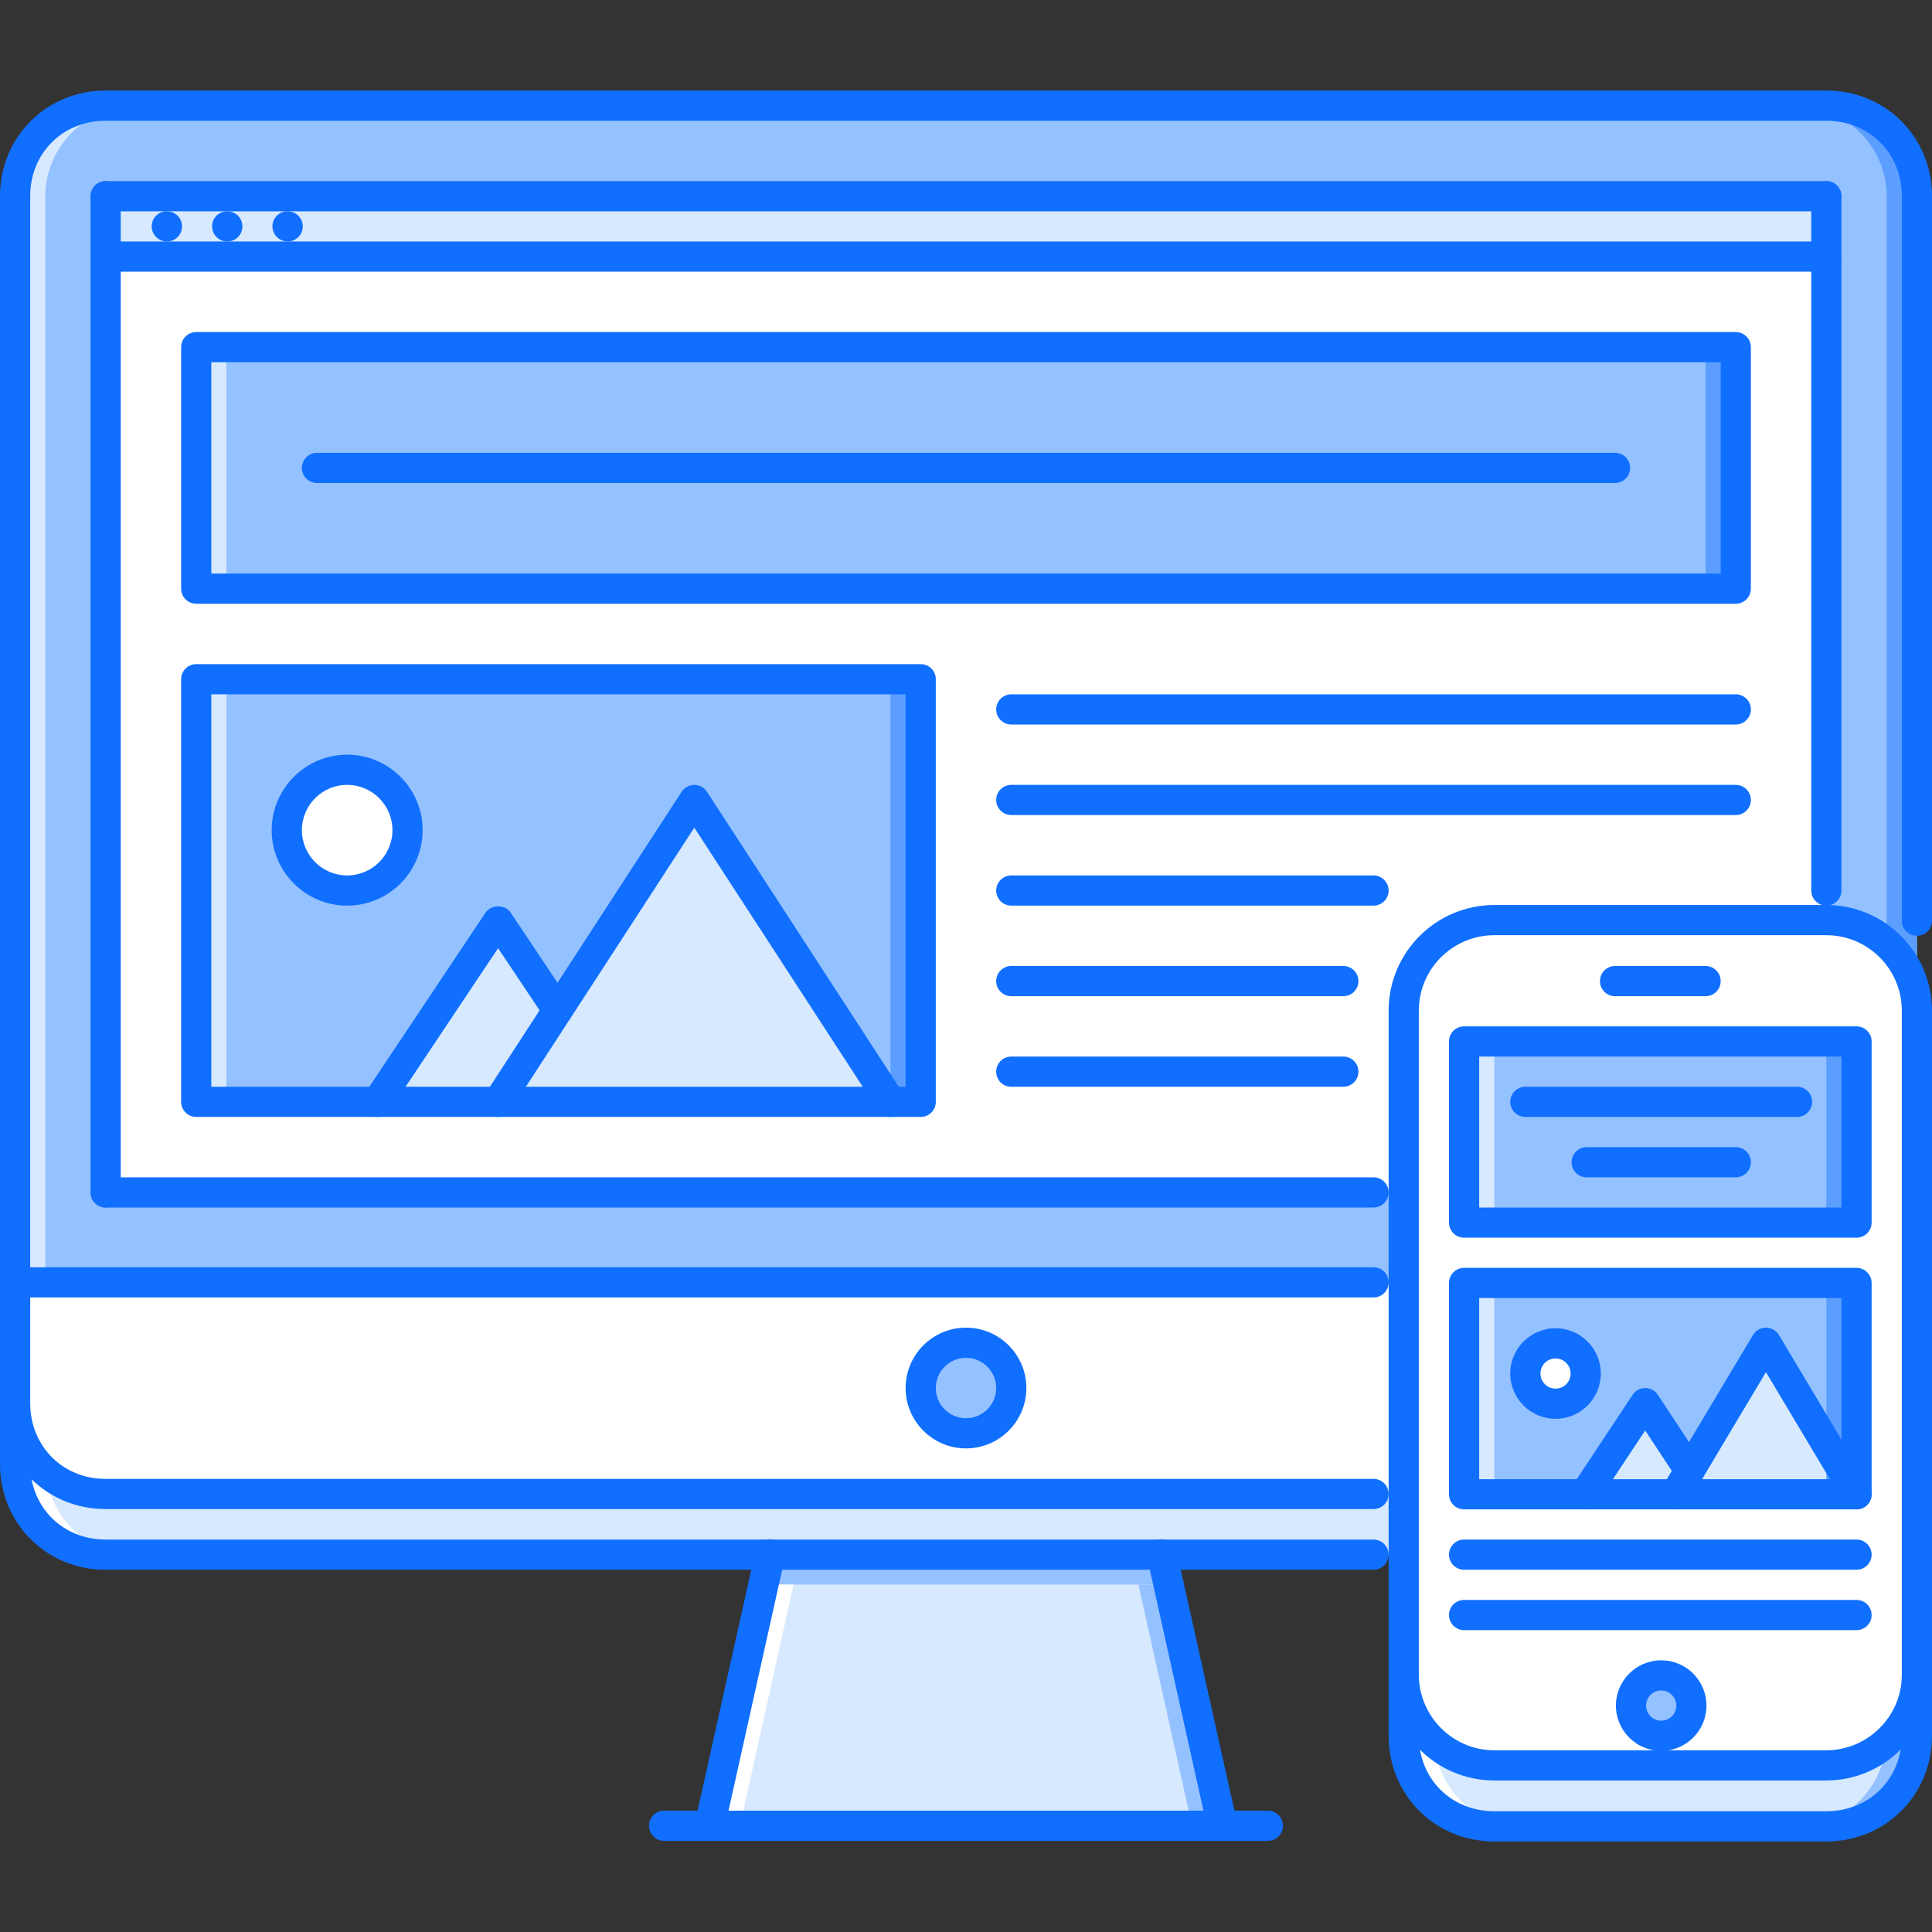 <?xml version="1.0" encoding="iso-8859-1"?>
<!-- Generator: Adobe Illustrator 19.0.0, SVG Export Plug-In . SVG Version: 6.00 Build 0)  -->
<svg version="1.1" id="Capa_1" xmlns="http://www.w3.org/2000/svg" xmlns:xlink="http://www.w3.org/1999/xlink" x="0px" y="0px"
	 viewBox="0 0 511.875 511.875" style="enable-background:new 0 0 511.875 511.875;" xml:space="preserve">
<rect x="0" y="0" width="511.875" height="511.875" fill="#333333" stroke="none"/>
<path style="fill:#FFFFFF;" d="M507.875,339.839v32.148c0,13.2-10.793,23.994-23.994,23.994H255.937v-16.152
	c6.639,0,11.996-5.358,11.996-11.997s-5.357-11.997-11.996-11.997v-15.996L507.875,339.839L507.875,339.839z"/>
<path style="fill:#94C1FF;" d="M255.937,355.835c6.639,0,11.996,5.358,11.996,11.997s-5.357,11.997-11.996,11.997
	c-6.639,0-11.997-5.358-11.997-11.997S249.298,355.835,255.937,355.835z"/>
<g>
	<path style="fill:#D7E9FF;" d="M507.875,371.987v15.84c0,13.513-10.48,23.994-23.994,23.994c-5.678,0-85.018,0-176.035,0
		c-34.068,0-69.744,0-103.817,0c-91.017,0-170.357,0-176.035,0C14.478,411.821,4,401.34,4,387.827v-15.84
		c0,13.2,10.798,23.994,23.994,23.994h227.943H483.88C497.082,395.982,507.875,385.188,507.875,371.987z"/>
	<path style="fill:#D7E9FF;" d="M307.845,411.822l15.996,71.982H188.032l15.996-71.982
		C238.102,411.822,273.777,411.822,307.845,411.822z"/>
</g>
<path style="fill:#FFFFFF;" d="M12.196,389.888c-4.979-4.404-8.197-10.763-8.197-17.901v15.84c0,13.513,10.478,23.994,23.994,23.994
	c0.895,0,3.671,0,7.998,0C23.182,411.822,13.22,402.371,12.196,389.888z"/>
<path style="fill:#94C1FF;" d="M499.673,389.888c-1.016,12.481-10.98,21.933-23.791,21.933c4.328,0,7.107,0,7.998,0
	c13.514,0,23.994-10.481,23.994-23.994v-15.84C507.875,379.125,504.658,385.484,499.673,389.888z"/>
<path style="fill:#FFFFFF;" d="M255.937,379.829v16.152H27.993c-13.196,0-23.994-10.794-23.994-23.994v-0.156V339.84h251.938v15.996
	c-6.639,0-11.997,5.358-11.997,11.997S249.298,379.829,255.937,379.829z"/>
<path style="fill:#94C1FF;" d="M507.875,52.069v287.77H255.937H3.999V52.069c0-13.195,10.798-23.994,23.994-23.994H483.88
	C497.082,28.075,507.875,38.874,507.875,52.069z M483.88,315.845V67.906V51.909h-15.996h-15.996h-23.994h-15.996h-15.996h-15.996
	H363.91H187.954h-31.992H123.97H91.978H59.985H27.993v15.996v247.939L483.88,315.845L483.88,315.845z"/>
<path style="fill:#D7E9FF;" d="M35.991,28.075h-7.998c-13.196,0-23.994,10.799-23.994,23.994v287.77h7.998V52.069
	C11.997,38.874,22.795,28.075,35.991,28.075z"/>
<path style="fill:#5C9EFF;" d="M483.88,28.075h-7.998c13.201,0,23.994,10.799,23.994,23.994v287.77h7.998V52.069
	C507.875,38.874,497.082,28.075,483.88,28.075z"/>
<g>
	<path style="fill:#94C1FF;" d="M309.626,419.819l-1.781-7.998c-34.068,0-69.744,0-103.817,0l-1.777,7.998
		C237.895,419.819,273.98,419.819,309.626,419.819z"/>
	<path style="fill:#94C1FF;" d="M301.621,419.819l14.223,63.984h7.998l-14.223-63.984
		C306.957,419.819,304.285,419.819,301.621,419.819z"/>
</g>
<g>
	<path style="fill:#FFFFFF;" d="M210.253,419.819l-14.223,63.984h-7.998l14.223-63.984
		C204.922,419.819,207.586,419.819,210.253,419.819z"/>
	<rect x="27.997" y="67.988" style="fill:#FFFFFF;" width="455.89" height="247.86"/>
</g>
<rect x="27.997" y="51.909" style="fill:#D7E9FF;" width="455.89" height="16.07"/>
<rect x="51.987" y="91.978" style="fill:#94C1FF;" width="407.9" height="63.984"/>
<path style="fill:#D7E9FF;" d="M483.88,483.882c-13.512,0-74.465,0-87.979,0c-13.512,0-23.994-10.482-23.994-23.994v-15.996
	c0.078,13.122,10.873,23.838,23.994,23.838h87.979c13.123,0,23.838-10.638,23.994-23.682v15.84
	C507.875,473.4,497.394,483.882,483.88,483.882z"/>
<path style="fill:#FFFFFF;" d="M380.062,461.527c-4.928-4.342-8.115-10.599-8.154-17.636v15.996
	c0,13.512,10.482,23.994,23.994,23.994c1.836,0,4.641,0,7.998,0C390.951,483.882,380.89,474.228,380.062,461.527z"/>
<path style="fill:#94C1FF;" d="M499.72,461.527c-0.828,12.7-10.887,22.354-23.838,22.354c3.359,0,6.164,0,7.998,0
	c13.514,0,23.994-10.482,23.994-23.994v-15.996C507.835,450.928,504.65,457.185,499.72,461.527z"/>
<path style="fill:#FFFFFF;" d="M420.13,363.911c0,4.397-3.592,7.998-7.998,7.998c-4.389,0-7.998-3.601-7.998-7.998
	s3.609-7.998,7.998-7.998C416.539,355.914,420.13,359.513,420.13,363.911z"/>
<g>
	<polygon style="fill:#D7E9FF;" points="435.892,371.753 447.656,389.583 443.89,395.904 419.896,395.904 	"/>
	<polygon style="fill:#D7E9FF;" points="467.884,355.757 491.878,395.904 443.89,395.904 447.656,389.583 	"/>
</g>
<path style="fill:#94C1FF;" d="M440.126,443.892c4.404,0,7.998,3.601,7.998,7.998s-3.594,7.998-7.998,7.998
	c-4.391,0-7.998-3.601-7.998-7.998S435.736,443.892,440.126,443.892z"/>
<path style="fill:#FFFFFF;" d="M491.878,339.917H387.904v55.986h31.992h23.994h47.988V339.917z M491.878,275.932H387.904v47.988
	h103.975v-47.988H491.878z M395.902,243.781h87.979c13.201,0,23.994,10.798,23.994,23.998v175.957c0,0.078,0,0.234,0,0.312
	c-0.156,13.044-10.871,23.682-23.994,23.682h-87.979c-13.121,0-23.916-10.716-23.994-23.838c0-0.078,0-0.078,0-0.156V267.779
	C371.908,254.579,382.703,243.781,395.902,243.781z M448.125,451.889c0-4.397-3.594-7.998-7.998-7.998
	c-4.391,0-7.998,3.601-7.998,7.998s3.607,7.998,7.998,7.998C444.531,459.888,448.125,456.288,448.125,451.889z"/>
<g>
	<path style="fill:#94C1FF;" d="M412.132,371.909c4.406,0,7.998-3.601,7.998-7.998s-3.592-7.998-7.998-7.998
		c-4.389,0-7.998,3.601-7.998,7.998S407.744,371.909,412.132,371.909z M435.892,371.753l-15.996,24.15h-31.992v-55.986h103.975
		v55.986l-23.994-40.146l-20.229,33.827L435.892,371.753z"/>
	<rect x="387.907" y="275.938" style="fill:#94C1FF;" width="103.97" height="47.988"/>
	<path style="fill:#94C1FF;" d="M91.978,203.951c-8.877,0-15.996,7.119-15.996,15.996s7.119,15.996,15.996,15.996
		s15.996-7.119,15.996-15.996S100.854,203.951,91.978,203.951z M51.987,179.956H243.94V291.93h-7.998l-51.987-79.98l-36.229,55.666
		l-15.758-23.596l-31.992,47.91H51.987V179.956z"/>
</g>
<path style="fill:#FFFFFF;" d="M91.978,203.951c8.877,0,15.996,7.119,15.996,15.996s-7.119,15.996-15.996,15.996
	s-15.996-7.119-15.996-15.996S83.101,203.951,91.978,203.951z"/>
<g>
	<polygon style="fill:#D7E9FF;" points="147.726,267.615 131.968,291.928 99.976,291.928 131.968,244.018 	"/>
	<polygon style="fill:#D7E9FF;" points="183.955,211.949 235.942,291.928 131.968,291.928 147.726,267.615 	"/>
	<rect x="387.907" y="275.938" style="fill:#D7E9FF;" width="7.998" height="47.988"/>
</g>
<rect x="483.877" y="275.938" style="fill:#5C9EFF;" width="7.998" height="47.988"/>
<rect x="387.907" y="339.918" style="fill:#D7E9FF;" width="7.998" height="55.57"/>
<rect x="483.877" y="339.918" style="fill:#5C9EFF;" width="7.998" height="55.57"/>
<rect x="51.987" y="179.958" style="fill:#D7E9FF;" width="7.998" height="111.97"/>
<g>
	<rect x="235.937" y="179.958" style="fill:#5C9EFF;" width="7.998" height="111.97"/>
	<rect x="451.887" y="91.978" style="fill:#5C9EFF;" width="7.998" height="63.984"/>
</g>
<rect x="51.987" y="91.978" style="fill:#D7E9FF;" width="7.998" height="63.984"/>
<g>
	<path style="fill:#116FFF;" d="M44.228,63.984c-2.207,0-4.038-1.788-4.038-3.999c0-2.21,1.75-3.999,3.96-3.999h0.078
		c2.21,0,3.999,1.789,3.999,3.999C48.227,62.196,46.437,63.984,44.228,63.984z"/>
	<path style="fill:#116FFF;" d="M60.224,63.984c-2.207,0-4.038-1.788-4.038-3.999c0-2.21,1.75-3.999,3.96-3.999h0.078
		c2.21,0,3.999,1.789,3.999,3.999C64.223,62.196,62.434,63.984,60.224,63.984z"/>
	<path style="fill:#116FFF;" d="M76.22,63.984c-2.207,0-4.038-1.788-4.038-3.999c0-2.21,1.75-3.999,3.96-3.999h0.078
		c2.21,0,3.999,1.789,3.999,3.999C80.219,62.196,78.43,63.984,76.22,63.984z"/>
	<path style="fill:#116FFF;" d="M363.91,343.759H3.999c-2.21,0-3.999-1.797-3.999-3.999c0-2.218,1.789-3.999,3.999-3.999H363.91
		c2.211,0,4,1.781,4,3.999C367.91,341.962,366.121,343.759,363.91,343.759z"/>
	<path style="fill:#116FFF;" d="M255.937,383.75c-8.822,0-15.996-7.178-15.996-15.996c0-8.826,7.174-15.996,15.996-15.996
		c8.826,0,15.996,7.17,15.996,15.996C271.933,376.573,264.763,383.75,255.937,383.75z M255.937,359.755
		c-4.409,0-7.998,3.585-7.998,7.998c0,4.405,3.589,7.998,7.998,7.998c4.408,0,7.998-3.593,7.998-7.998
		C263.935,363.341,260.345,359.755,255.937,359.755z"/>
	<path style="fill:#116FFF;" d="M188.036,487.724c-0.289,0-0.582-0.031-0.875-0.094c-2.156-0.484-3.511-2.625-3.034-4.78
		l15.977-71.717c0.355-1.858,1.976-3.312,3.925-3.312c2.21,0,3.999,1.703,3.999,3.921v0.156c0,0.297-0.031,0.586-0.094,0.874
		l-15.997,71.819C191.52,486.458,189.867,487.724,188.036,487.724z"/>
	<path style="fill:#116FFF;" d="M323.841,487.724c-1.834,0-3.482-1.266-3.904-3.133l-15.996-71.818
		c-0.062-0.288-0.094-0.577-0.094-0.874c0-2.211,1.789-4.077,3.998-4.077c2.094,0,3.812,1.531,3.984,3.569l15.918,71.459
		c0.477,2.155-0.875,4.296-3.031,4.78C324.419,487.694,324.123,487.724,323.841,487.724z"/>
	<path style="fill:#116FFF;" d="M335.917,487.724h-159.96c-2.211,0-3.999-1.797-3.999-3.999c0-2.219,1.788-3.999,3.999-3.999h159.96
		c2.211,0,3.998,1.78,3.998,3.999C339.916,485.927,338.128,487.724,335.917,487.724z"/>
	<path style="fill:#116FFF;" d="M483.88,471.728h-87.979c-15.34,0-27.898-12.481-27.992-27.813V267.779
		c0-15.438,12.559-27.997,27.992-27.997h87.979c15.434,0,27.994,12.56,27.994,27.997v175.957
		C511.687,459.333,499.126,471.728,483.88,471.728z M395.902,247.779c-11.027,0-19.994,8.971-19.994,19.999v175.957
		c0.062,11.083,9.037,19.995,19.994,19.995h87.979c10.889,0,19.863-8.857,19.996-19.729V267.779
		c0-11.028-8.967-19.999-19.996-19.999L395.902,247.779L395.902,247.779z"/>
	<path style="fill:#116FFF;" d="M491.878,327.919H387.904c-2.209,0-3.998-1.789-3.998-3.999v-47.988c0-2.21,1.789-3.999,3.998-3.999
		h103.975c2.211,0,4,1.789,4,3.999v47.988C495.878,326.13,494.089,327.919,491.878,327.919z M391.904,319.922h95.977v-39.99h-95.977
		V319.922z"/>
	<path style="fill:#116FFF;" d="M491.878,399.902H387.904c-2.209,0-3.998-1.789-3.998-3.999v-55.986c0-2.21,1.789-3.999,3.998-3.999
		h103.975c2.211,0,4,1.789,4,3.999v55.986C495.878,398.113,494.089,399.902,491.878,399.902z M391.904,391.905h95.977v-47.988
		h-95.977V391.905z"/>
	<path style="fill:#116FFF;" d="M451.888,263.935h-23.994c-2.209,0-3.998-1.789-3.998-3.999s1.789-3.999,3.998-3.999h23.994
		c2.211,0,4,1.789,4,3.999S454.099,263.935,451.888,263.935z"/>
	<path style="fill:#116FFF;" d="M476.117,295.927h-71.982c-2.201,0-3.998-1.789-3.998-3.999s1.797-3.999,3.998-3.999h71.982
		c2.219,0,4,1.789,4,3.999S478.335,295.927,476.117,295.927z"/>
	<path style="fill:#116FFF;" d="M459.886,311.923H420.38c-2.217,0-3.998-1.789-3.998-3.999s1.781-3.999,3.998-3.999h39.506
		c2.211,0,4,1.789,4,3.999S462.097,311.923,459.886,311.923z"/>
	<path style="fill:#116FFF;" d="M440.126,463.887c-6.607,0-11.998-5.382-11.998-11.997c0-6.616,5.391-11.997,11.998-11.997
		c6.623,0,11.996,5.381,11.996,11.997C452.123,458.504,446.749,463.887,440.126,463.887z M440.126,447.891c-2.203,0-4,1.796-4,3.999
		c0,2.202,1.797,3.999,4,3.999c2.211,0,3.998-1.797,3.998-3.999C444.125,449.686,442.337,447.891,440.126,447.891z"/>
	<path style="fill:#116FFF;" d="M491.878,415.898H387.904c-2.209,0-3.998-1.789-3.998-3.999c0-2.211,1.789-3.999,3.998-3.999
		h103.975c2.211,0,4,1.788,4,3.999C495.878,414.109,494.089,415.898,491.878,415.898z"/>
	<path style="fill:#116FFF;" d="M491.878,431.895H387.904c-2.209,0-3.998-1.789-3.998-3.999c0-2.211,1.789-3.999,3.998-3.999
		h103.975c2.211,0,4,1.788,4,3.999C495.878,430.105,494.089,431.895,491.878,431.895z"/>
	<path style="fill:#116FFF;" d="M443.89,399.902c-0.703,0-1.406-0.18-2.045-0.562c-1.898-1.125-2.516-3.585-1.391-5.483
		l23.994-40.161c0.727-1.203,2.029-1.938,3.436-1.938l0,0c1.406,0,2.711,0.734,3.438,1.945l23.994,40.153
		c1.125,1.891,0.516,4.343-1.391,5.483c-1.891,1.117-4.342,0.5-5.482-1.391l-20.559-34.397l-20.557,34.397
		C446.578,399.199,445.249,399.902,443.89,399.902z"/>
	<path style="fill:#116FFF;" d="M419.896,399.902c-0.766,0-1.529-0.219-2.201-0.664c-1.844-1.219-2.352-3.702-1.133-5.537
		l15.996-24.158c0.742-1.117,1.99-1.789,3.334-1.789l0,0c1.344,0,2.602,0.672,3.344,1.797l11.754,17.831
		c1.211,1.851,0.711,4.327-1.131,5.538c-1.852,1.218-4.328,0.703-5.547-1.133l-8.428-12.786l-12.652,19.104
		C422.458,399.277,421.193,399.902,419.896,399.902z"/>
	<path style="fill:#116FFF;" d="M131.964,295.927c-0.746,0-1.5-0.203-2.172-0.641c-1.851-1.203-2.382-3.679-1.179-5.529
		l51.991-79.992c0.738-1.133,2-1.816,3.351-1.816l0,0c1.354,0,2.616,0.684,3.354,1.82l51.987,79.98
		c1.203,1.851,0.675,4.326-1.176,5.537c-1.847,1.203-4.327,0.672-5.534-1.18l-48.636-74.825l-48.629,74.817
		C134.557,295.288,133.276,295.927,131.964,295.927z"/>
	<path style="fill:#116FFF;" d="M99.972,295.927c-0.762,0-1.535-0.219-2.218-0.672c-1.835-1.227-2.332-3.71-1.105-5.545
		l31.992-47.914c1.483-2.219,5.17-2.219,6.654,0l15.758,23.592c1.227,1.843,0.73,4.326-1.105,5.553
		c-1.847,1.211-4.327,0.727-5.549-1.102l-12.431-18.62l-28.665,42.927C102.529,295.302,101.264,295.927,99.972,295.927z"/>
	<path style="fill:#116FFF;" d="M412.132,375.909c-6.607,0-11.996-5.382-11.996-11.997c0-6.616,5.389-11.997,11.996-11.997
		c6.623,0,11.998,5.381,11.998,11.997C424.13,370.526,418.755,375.909,412.132,375.909z M412.132,359.913
		c-2.201,0-3.998,1.797-3.998,3.999s1.797,3.999,3.998,3.999c2.211,0,4-1.797,4-3.999S414.343,359.913,412.132,359.913z"/>
	<path style="fill:#116FFF;" d="M91.978,239.941c-11.024,0-19.995-8.971-19.995-19.995s8.971-19.995,19.995-19.995
		s19.995,8.971,19.995,19.995S103.002,239.941,91.978,239.941z M91.978,207.949c-6.616,0-11.997,5.382-11.997,11.997
		s5.381,11.997,11.997,11.997c6.615,0,11.997-5.382,11.997-11.997S98.593,207.949,91.978,207.949z"/>
	<path style="fill:#116FFF;" d="M483.88,71.982H27.993c-2.21,0-3.999-1.788-3.999-3.999c0-2.21,1.789-3.999,3.999-3.999H483.88
		c2.211,0,4,1.789,4,3.999C487.88,70.195,486.091,71.982,483.88,71.982z"/>
	<path style="fill:#116FFF;" d="M459.886,159.96H51.987c-2.21,0-3.999-1.788-3.999-3.999V91.978c0-2.21,1.789-3.999,3.999-3.999
		h407.899c2.211,0,4,1.789,4,3.999v63.984C463.886,158.173,462.097,159.96,459.886,159.96z M55.986,151.962h399.902V95.977H55.986
		V151.962z"/>
	<path style="fill:#116FFF;" d="M243.94,295.927H51.987c-2.21,0-3.999-1.789-3.999-3.999V179.956c0-2.21,1.789-3.999,3.999-3.999
		H243.94c2.21,0,3.999,1.789,3.999,3.999V291.93C247.939,294.138,246.15,295.927,243.94,295.927z M55.986,287.93h183.955V183.956
		H55.986V287.93z"/>
	<path style="fill:#116FFF;" d="M459.886,215.947H267.933c-2.209,0-3.998-1.789-3.998-3.999s1.789-3.999,3.998-3.999h191.953
		c2.211,0,4,1.789,4,3.999S462.097,215.947,459.886,215.947z"/>
	<path style="fill:#116FFF;" d="M459.886,191.954H267.933c-2.209,0-3.998-1.788-3.998-3.999c0-2.21,1.789-3.999,3.998-3.999h191.953
		c2.211,0,4,1.789,4,3.999C463.886,190.165,462.097,191.954,459.886,191.954z"/>
	<path style="fill:#116FFF;" d="M363.91,239.941h-95.977c-2.209,0-3.998-1.789-3.998-3.999s1.789-3.999,3.998-3.999h95.977
		c2.211,0,4,1.789,4,3.999S366.121,239.941,363.91,239.941z"/>
	<path style="fill:#116FFF;" d="M355.912,263.935h-87.979c-2.209,0-3.998-1.789-3.998-3.999s1.789-3.999,3.998-3.999h87.979
		c2.211,0,4,1.789,4,3.999S358.123,263.935,355.912,263.935z"/>
	<path style="fill:#116FFF;" d="M355.912,287.93h-87.979c-2.209,0-3.998-1.789-3.998-3.999s1.789-3.999,3.998-3.999h87.979
		c2.211,0,4,1.789,4,3.999S358.123,287.93,355.912,287.93z"/>
	<path style="fill:#116FFF;" d="M507.875,55.986c-2.209,0-3.998-1.788-3.998-3.999c0-11.399-8.592-19.995-19.996-19.995H27.993
		c-11.399,0-19.995,8.596-19.995,19.995c0,2.211-1.789,3.999-3.999,3.999S0,54.199,0,51.987c0-15.695,12.298-27.993,27.993-27.993
		H483.88c15.699,0,27.994,12.298,27.994,27.993C511.875,54.198,510.085,55.986,507.875,55.986z"/>
	<path style="fill:#116FFF;" d="M363.91,415.898H27.993C12.298,415.898,0,403.604,0,387.905v-15.996c0-2.21,1.789-3.999,3.999-3.999
		s3.999,1.789,3.999,3.999v15.996c0,11.403,8.596,19.995,19.995,19.995H363.91c2.211,0,4,1.788,4,3.999
		C367.91,414.109,366.121,415.898,363.91,415.898z"/>
	<path style="fill:#116FFF;" d="M363.91,399.824H27.993c-15.605,0-27.903-12.247-27.993-27.892v-16.098
		c0-2.21,1.789-3.999,3.999-3.999s3.999,1.789,3.999,3.999v15.996c0.066,11.419,8.662,19.995,19.995,19.995H363.91
		c2.211,0,4,1.789,4,3.999S366.121,399.824,363.91,399.824z"/>
	<path style="fill:#116FFF;" d="M3.999,359.833c-2.21,0-3.999-1.789-3.999-3.999V51.987c0-2.21,1.789-3.999,3.999-3.999
		s3.999,1.789,3.999,3.999v303.848C7.998,358.044,6.209,359.833,3.999,359.833z"/>
	<path style="fill:#116FFF;" d="M507.875,247.939c-2.209,0-3.998-1.789-3.998-3.999V51.987c0-2.21,1.789-3.999,3.998-3.999
		c2.211,0,4,1.789,4,3.999v191.953C511.875,246.15,510.085,247.939,507.875,247.939z"/>
	<path style="fill:#116FFF;" d="M483.88,55.986H27.993c-2.21,0-3.999-1.788-3.999-3.999c0-2.21,1.789-3.999,3.999-3.999H483.88
		c2.211,0,4,1.789,4,3.999C487.88,54.198,486.091,55.986,483.88,55.986z"/>
	<path style="fill:#116FFF;" d="M363.91,319.922H27.993c-2.21,0-3.999-1.789-3.999-3.999s1.789-3.999,3.999-3.999H363.91
		c2.211,0,4,1.789,4,3.999S366.121,319.922,363.91,319.922z"/>
	<path style="fill:#116FFF;" d="M27.993,319.922c-2.21,0-3.999-1.789-3.999-3.999V51.987c0-2.21,1.789-3.999,3.999-3.999
		c2.21,0,3.999,1.789,3.999,3.999v263.936C31.992,318.133,30.204,319.922,27.993,319.922z"/>
	<path style="fill:#116FFF;" d="M483.88,239.941c-2.209,0-3.998-1.789-3.998-3.999V51.987c0-2.21,1.789-3.999,3.998-3.999
		c2.211,0,4,1.789,4,3.999v183.955C487.88,238.152,486.091,239.941,483.88,239.941z"/>
	<path style="fill:#116FFF;" d="M483.88,487.88h-87.979c-15.699,0-27.992-12.294-27.992-27.993v-15.996
		c0-2.211,1.789-3.999,3.998-3.999c2.211,0,4,1.788,4,3.999v15.996c0,11.403,8.592,19.995,19.994,19.995h87.979
		c11.404,0,19.996-8.592,19.996-19.995v-15.84c0-2.203,1.789-3.999,3.998-3.999c2.211,0,4,1.796,4,3.999v15.84
		C511.875,475.586,499.58,487.88,483.88,487.88z"/>
	<path style="fill:#116FFF;" d="M427.894,127.969H83.979c-2.21,0-3.999-1.788-3.999-3.999c0-2.21,1.789-3.999,3.999-3.999h343.915
		c2.211,0,4,1.789,4,3.999C431.894,126.18,430.105,127.969,427.894,127.969z"/>
</g>
<g>
</g>
<g>
</g>
<g>
</g>
<g>
</g>
<g>
</g>
<g>
</g>
<g>
</g>
<g>
</g>
<g>
</g>
<g>
</g>
<g>
</g>
<g>
</g>
<g>
</g>
<g>
</g>
<g>
</g>
</svg>

